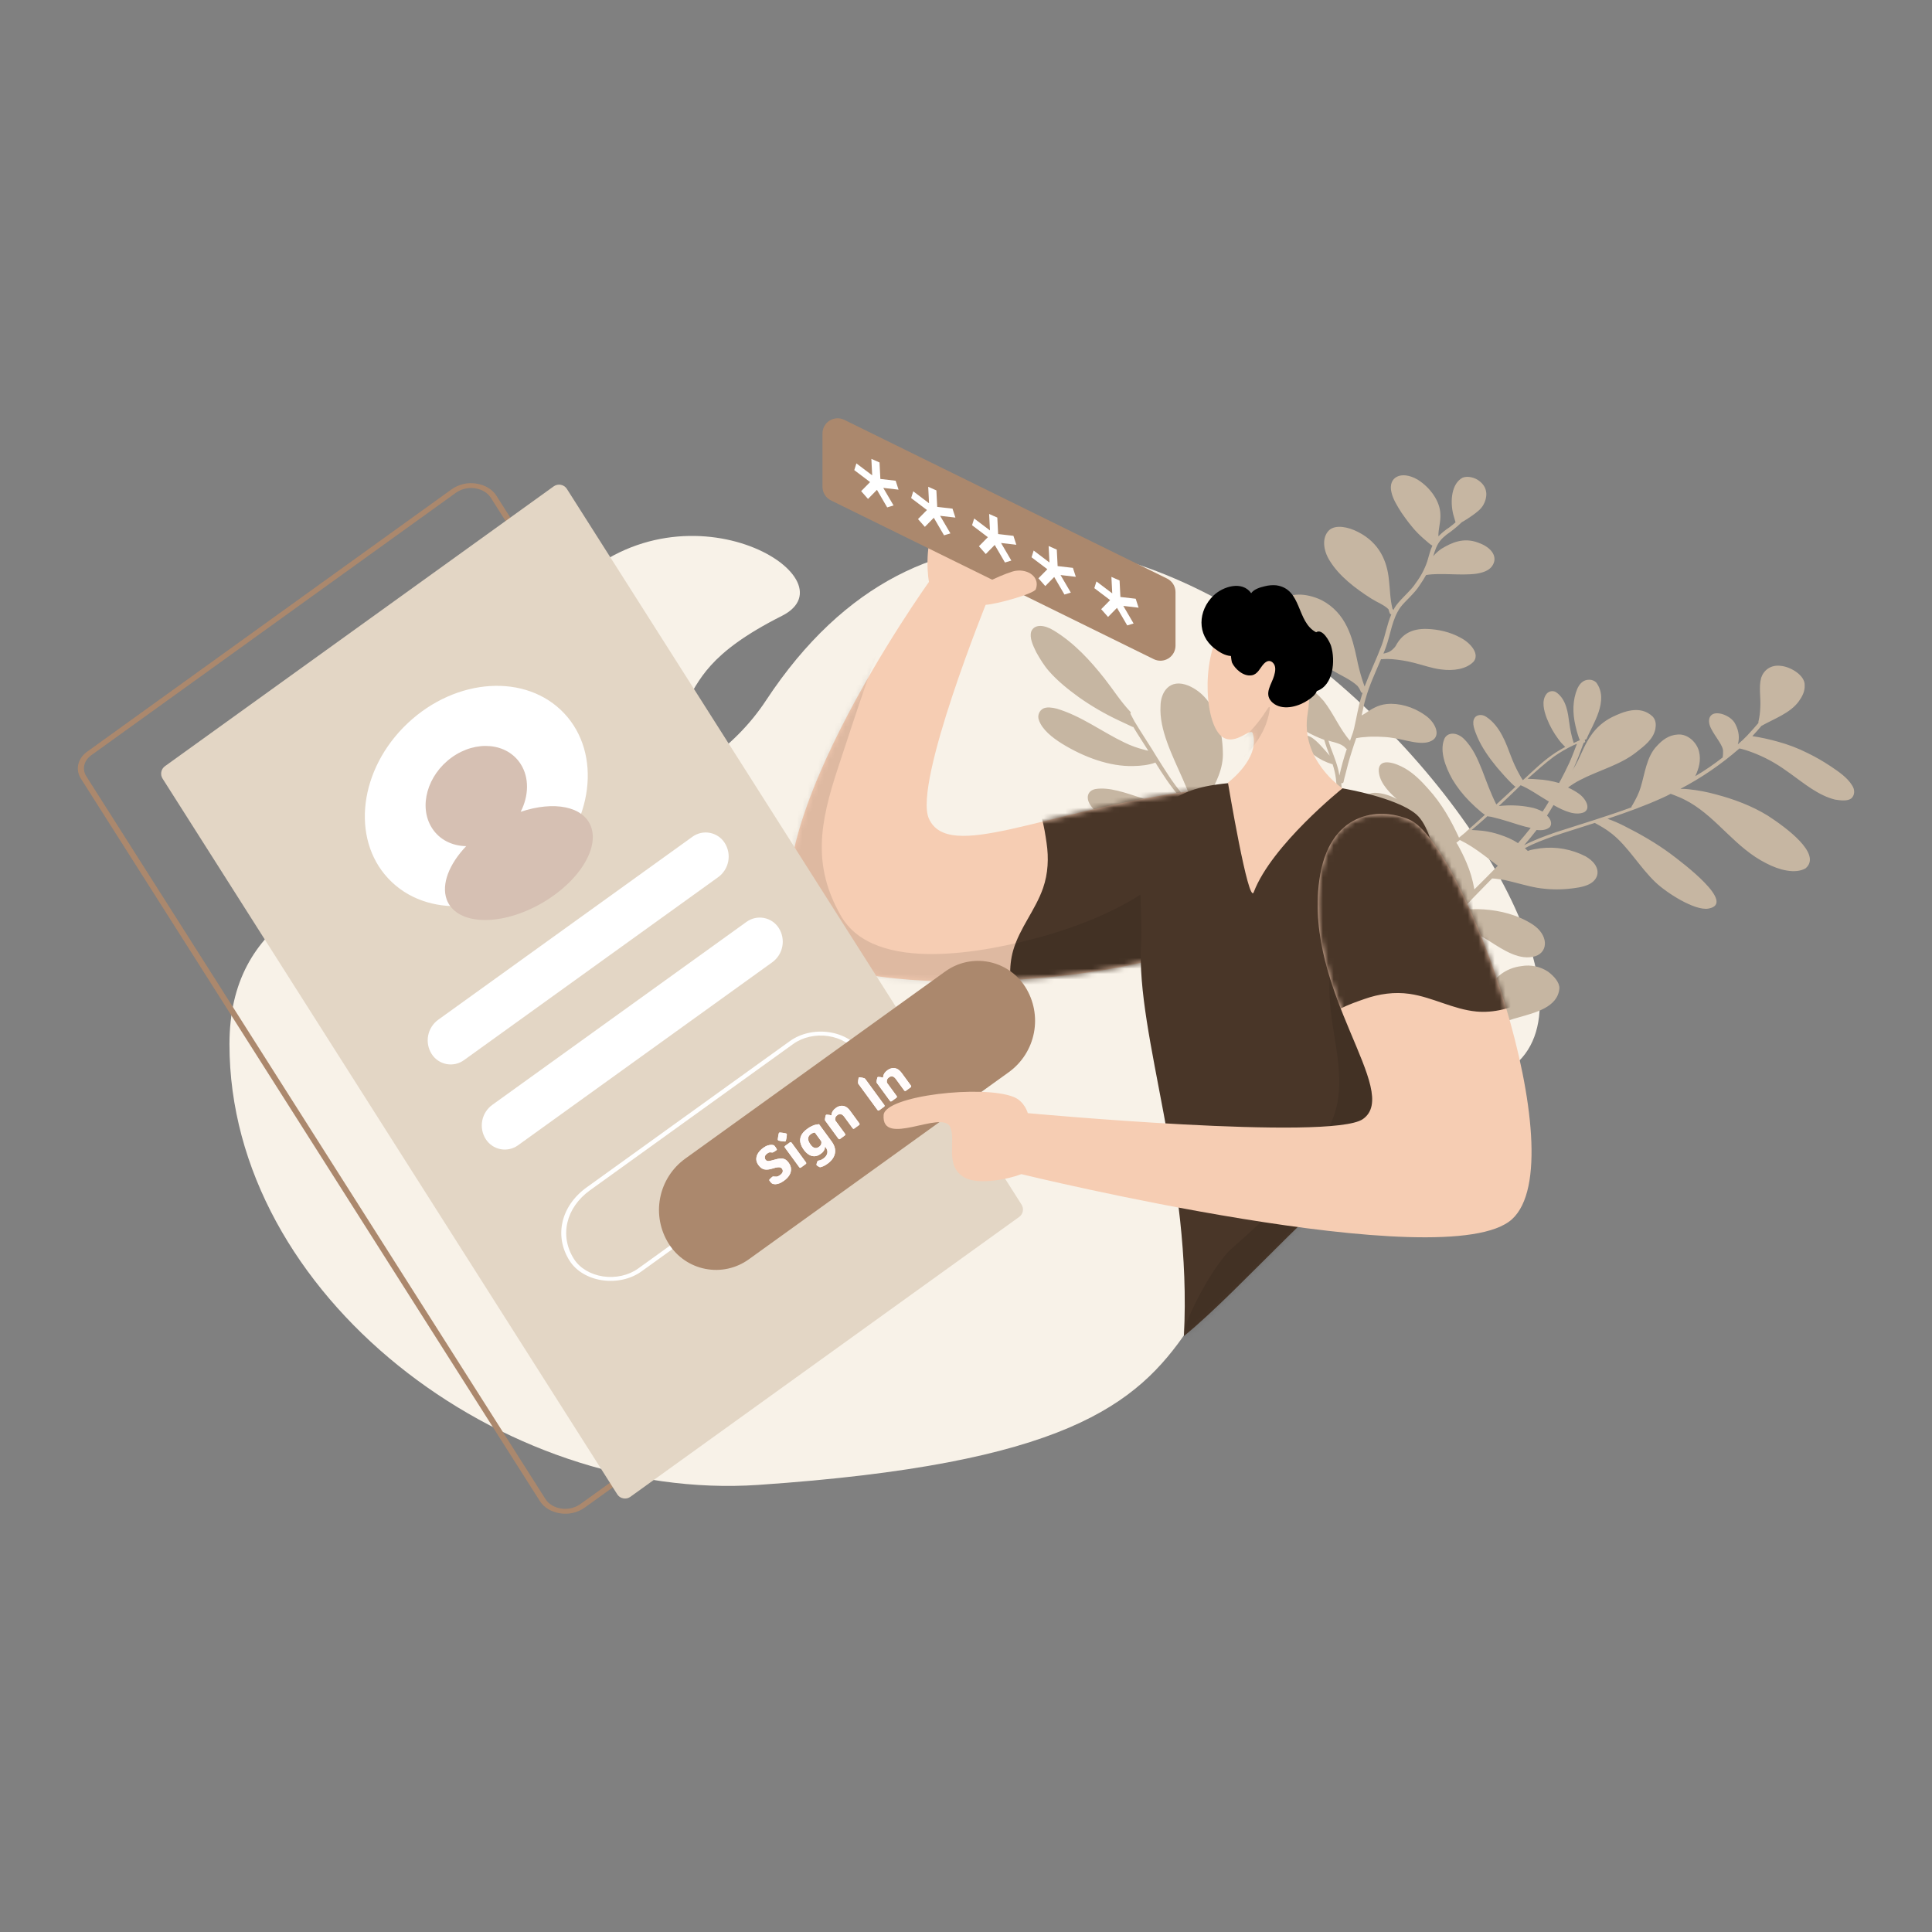 <svg width="360" height="360" viewBox="0 0 360 360" fill="none" xmlns="http://www.w3.org/2000/svg">
<rect x="0" y="0" width="360" height="360" fill="#808080" stroke="none"/>
<path fill-rule="evenodd" clip-rule="evenodd" d="M141.3 276.69C93.67 279.933 42.758 241.434 42.758 194.58C42.758 147.723 118.252 167.692 142.742 130.504C201.419 41.463 319.877 184.746 278.233 200.738C194.79 232.758 255.554 268.905 141.3 276.69Z" fill="#F8F2E8"/>
<path d="M271.443 192.696C271.469 192.821 271.533 192.938 271.56 193.063C271.77 194.234 271.905 195.03 271.765 196.053C271.432 198.24 269.904 200.359 270.787 203.129C271.739 207.055 276.547 209.441 277.841 205.55C278.582 202.98 277.32 199.851 275.908 197.012C275.121 195.49 274.216 194.033 273.2 192.653C274.312 192.58 275.406 192.335 276.444 191.928C276.663 191.841 276.841 191.763 277.06 191.676C277.122 191.707 277.224 191.73 277.286 191.761C279.192 190.953 280.756 190.169 282.695 189.657C286.031 188.698 290.255 187.736 290.571 184.167C290.604 183.035 289.567 181.897 288.481 181.071C287.015 180.088 285.224 179.711 283.486 180.02C280.49 180.393 278.422 182.186 277.302 184.398C276.612 185.789 276.294 187.367 276.078 188.968C276.03 189.757 275.844 190.616 276.04 191.444C274.768 191.954 273.361 192.144 271.867 192.179C271.794 192.159 271.717 192.159 271.644 192.179C271.11 192.192 270.575 192.167 270.045 192.104C269.923 189.66 270.919 187.386 271.792 185.05C272.077 184.128 272.463 183.229 272.563 182.213C273.33 182.447 274.123 182.581 274.924 182.615C276.403 182.713 277.661 181.859 277.097 180.455C276.089 178.575 272.595 177.661 270.7 177.298C269.087 177.052 267.448 177.011 265.824 177.176C265.601 177.183 265.379 177.212 265.161 177.263C266.113 176.34 267.025 175.424 267.915 174.47C268.71 173.664 269.461 172.78 270.235 171.935C272.763 172.476 275.066 173.884 277.408 175.285C280.252 177.106 283.225 179.075 286.138 178.155C288.587 177.283 288.458 174.192 285.672 172.316C282.846 170.448 279.457 169.643 276.458 169.454C275.239 169.375 274.017 169.399 272.802 169.524C272.682 169.548 272.54 169.532 272.38 169.564L274.469 167.334C275.651 166.106 276.855 164.916 278.036 163.688C278.178 163.703 278.36 163.711 278.543 163.718C279.315 163.826 279.64 163.848 280.434 163.995C282.412 164.428 284.42 165.072 286.395 165.419C288.288 165.733 290.213 165.805 292.123 165.633C293.512 165.489 294.981 165.331 296.129 164.758C298.207 163.7 298.409 161.279 295.448 159.567C292.86 158.23 289.929 157.706 287.038 158.063C286.276 158.212 285.369 158.261 284.694 158.567L284.126 158.029L284.206 158.013C285.847 157.127 287.659 156.468 289.51 155.799C291.941 154.974 294.537 154.203 297.168 153.339C298.265 153.946 299.216 154.451 300.345 155.355C303.375 157.746 305.537 161.606 308.483 164.403C310.504 166.343 315.801 169.759 318.348 169.301C323.604 168.353 313.61 160.839 311.231 159.056C308.499 157.04 305.56 155.367 302.587 153.874C301.603 153.371 300.585 152.935 299.541 152.569C303.03 151.406 306.474 150.165 309.668 148.714C310.244 148.47 310.798 148.188 311.312 147.914L311.374 147.945C311.764 148.085 312.216 148.256 312.627 148.434C313.283 148.651 314.627 149.383 314.897 149.546C320.139 152.627 323.415 158 329.112 160.861C331.509 162.121 334.533 162.911 336.447 161.798C339.609 159.098 332.608 154.068 329.388 151.975C326.339 150.107 323.034 148.897 319.745 148.029C318.097 147.57 316.414 147.25 314.713 147.071C314.182 147.004 313.647 146.979 313.113 146.996C317.064 144.926 320.758 142.397 324.117 139.461C324.281 139.515 324.463 139.523 324.627 139.578C325.569 139.843 326.494 140.167 327.396 140.548C329.72 141.519 331.483 142.6 333.588 144.134C336.192 146.003 338.811 148.214 341.915 148.989C342.993 149.166 344.232 149.312 344.958 148.779C345.582 148.224 345.721 147.2 345.076 146.288C344.188 144.861 342.607 143.786 341.11 142.783C339.746 141.869 338.321 141.05 336.844 140.332C335.053 139.429 333.175 138.711 331.238 138.189C329.69 137.752 328.116 137.411 326.526 137.169C327.106 136.535 327.686 135.901 328.244 135.229L328.284 135.221C330.694 133.88 333.522 132.89 335.131 130.755C335.781 129.848 336.346 128.871 336.274 127.63C336.301 125.849 333.729 124.278 331.882 124.079C329.951 123.809 328.642 124.89 328.174 126.28C327.681 128.023 328.128 130.013 328.003 131.856C327.975 132.724 327.862 133.587 327.666 134.433C327.647 134.474 327.639 134.519 327.641 134.563C327.642 134.608 327.655 134.652 327.676 134.691C327.002 135.473 326.326 136.256 325.572 137.053C325.019 137.633 324.434 138.181 323.821 138.697C324.158 137.548 324.042 136.229 323.361 134.935C322.939 134.022 321.901 133.361 320.877 133.043C318.567 132.415 317.928 134.056 318.871 135.819C319.577 137.239 321.125 138.969 321.065 139.977C321.077 140.253 321.068 140.53 321.039 140.805C321.013 140.851 320.998 140.903 320.997 140.956C320.996 141.009 321.008 141.062 321.032 141.109C319.394 142.395 317.675 143.572 315.884 144.634C316.533 143.251 317.016 141.727 316.58 139.995C316.191 138.426 314.585 136.751 312.69 136.864C310.915 136.954 309.723 137.924 308.756 138.981C306.798 140.968 306.47 144.279 305.722 146.678C305.386 147.827 304.824 148.89 304.24 149.914C304.186 150.054 303.97 150.227 303.999 150.438C299.421 152.118 294.729 153.518 289.944 155.066C287.892 155.774 285.861 156.52 284.002 157.492C284.812 156.553 285.581 155.622 286.329 154.653C287.283 154.768 288.147 154.641 288.695 154.187C289.3 153.678 289.035 152.648 288.259 151.978C288.656 151.337 289.094 150.688 289.47 150.008C291.561 151.198 293.576 152.013 295.165 151.354C296.51 150.656 295.48 148.738 294.067 147.804C293.471 147.397 292.841 147.043 292.184 146.746C292.878 146.222 293.616 145.758 294.389 145.36C297.831 143.557 301.931 142.534 304.885 140.176C306.373 139.017 308.039 137.78 308.445 135.881C308.577 135.163 308.621 134.288 307.984 133.548C305.562 131.211 302.27 132.725 300.407 133.611C298.805 134.406 297.435 135.6 296.429 137.078C295.437 138.486 294.798 140.127 294.035 141.706C293.711 142.358 293.353 142.992 292.963 143.606C293.057 143.457 293.131 143.27 293.225 143.121C293.93 141.597 294.51 140.01 295.091 138.424C295.171 138.408 295.189 138.362 295.269 138.346C295.302 138.324 295.329 138.295 295.349 138.261C295.368 138.227 295.38 138.189 295.383 138.15C295.372 138.064 295.341 137.981 295.292 137.908C295.31 137.862 295.328 137.815 295.368 137.807C295.424 137.819 295.481 137.811 295.532 137.785C295.582 137.76 295.622 137.717 295.645 137.666C296.689 135.079 299.954 130.496 297.41 127.144C297.066 126.833 296.62 126.659 296.156 126.655C294.943 126.634 294.312 127.494 293.921 128.307C293.038 130.386 292.978 132.823 293.588 135.343C293.746 136.051 293.944 136.749 294.181 137.435C294.268 137.591 294.275 137.762 294.403 137.91C294.005 138.075 293.63 138.279 293.233 138.444C292.846 137.212 292.57 135.948 292.408 134.666C292.176 132.98 291.923 130.303 289.927 128.964C289.62 128.791 289.259 128.741 288.917 128.824C288.575 128.908 288.278 129.119 288.086 129.414C287.247 130.618 287.643 132.359 288.254 133.926C288.795 135.29 289.514 136.575 290.394 137.748C290.76 138.253 291.172 138.722 291.625 139.151L291.647 139.19C291.035 139.527 290.423 139.864 289.871 140.232C287.786 141.595 286.017 143.286 284.267 144.929C284.092 145.093 283.935 145.211 283.76 145.375C283.523 145.032 283.327 144.681 283.13 144.33C282.492 143.182 281.943 141.988 281.485 140.758C280.693 138.706 279.58 135.288 276.921 133.56C276.068 132.992 275.128 133.221 274.767 133.768C274.179 134.706 274.783 136.103 275.256 137.265C276.108 139.262 277.462 141.203 278.973 143.027C279.865 144.064 280.735 145.061 281.726 146.035C281.955 146.207 282.148 146.472 282.396 146.596C281.229 147.692 280.022 148.795 278.815 149.899C277.735 147.731 277.047 145.788 276.185 143.533C275.352 141.489 274.493 139.321 272.661 137.559C271.172 136.251 269.506 136.535 269.075 137.833C268.275 139.982 269.283 142.814 270.637 145.23C271.523 146.704 272.584 148.065 273.797 149.284C274.522 150.026 275.287 150.728 276.088 151.387C276.296 151.52 276.485 151.699 276.692 151.831C276.127 152.332 275.544 152.88 274.979 153.381L273.283 154.884C273.243 154.891 273.203 154.899 273.225 154.938C273.184 154.945 273.207 154.985 273.207 154.985C272.776 155.329 272.328 155.72 271.897 156.065L271.857 156.072C270.413 152.936 268.684 149.77 266.059 146.91C264.85 145.546 263.499 144.167 261.841 143.195C259.998 142.129 257.171 141.214 256.914 143.299C256.818 145.353 258.372 147.255 260.259 148.875C258.999 148.214 257.647 147.787 256.371 147.735C255.614 147.696 254.87 147.949 254.293 148.441C253.716 148.933 253.35 149.627 253.268 150.381C253.149 153.349 256.183 156.301 258.335 158.952C259.504 160.323 260.578 161.844 260.569 163.101C260.551 163.495 260.486 163.886 260.375 164.265C260.321 164.405 260.204 164.515 260.291 164.671C260.316 164.722 260.351 164.767 260.394 164.804C260.438 164.84 260.489 164.866 260.543 164.881C260.444 164.977 260.354 165.082 260.273 165.194C259.479 165.524 258.811 166.001 258.705 166.845C258.715 166.934 258.705 167.025 258.676 167.11C258.631 167.202 258.573 167.286 258.504 167.361C258.134 167.871 257.792 168.401 257.479 168.948C257.634 166.839 257.869 164.715 256.985 162.421C255.592 158.583 251.651 154.726 250.491 151.145C249.906 149.225 250.086 147.718 249.93 145.93C250.134 145.976 250.313 145.898 250.346 145.718C250.448 145.265 250.532 144.859 250.657 144.445C251.037 142.898 251.351 141.71 251.833 140.187C252.1 139.312 252.406 138.429 252.713 137.546L252.753 137.538C253.317 137.427 253.889 137.357 254.463 137.331C255.549 137.204 258.159 137.253 259.401 137.485C261.981 137.799 265.213 139.198 267.076 137.835C268.465 136.739 267.297 134.415 265.468 133.216C263.323 131.691 260.644 130.962 258.411 131.186C256.76 131.338 255.52 132.144 254.361 132.935C254.155 133.069 253.945 133.198 253.731 133.319C253.968 132.234 254.166 131.156 254.433 130.281C255.153 127.671 256.306 125.279 257.335 122.825C257.539 122.872 257.718 122.793 257.9 122.801C258.385 122.792 258.87 122.783 259.336 122.821C260.744 122.931 262.14 123.163 263.508 123.515C265.163 123.925 266.846 124.546 268.511 124.739C270.869 125.054 273.198 124.682 274.536 123.336C275.772 121.967 274.17 119.901 272.207 118.859C270.2 117.739 267.977 117.267 265.933 117.194C262.937 117.091 261.187 118.258 260.081 120.337C259.779 120.83 259.038 121.495 258.437 121.614C258.223 121.692 258.002 121.75 257.777 121.787C257.963 121.404 258.087 120.99 258.252 120.568C259.176 118.005 259.371 115.412 260.954 113.152C261.797 112.033 263.594 110.554 264.484 109.123C264.922 108.474 265.36 107.825 265.736 107.145C268.506 106.686 272.007 107.295 275.083 106.906C276.228 106.724 277.365 106.371 277.978 105.556C279.222 103.882 278.053 102.035 275.448 101.119C272.676 100.063 270.397 101.161 268.604 102.25C268.028 102.637 267.51 103.104 267.065 103.636C267.212 103.099 267.392 102.572 267.605 102.057C268.046 101.018 268.586 100.392 269.505 99.649C270.529 98.953 271.49 98.17 272.379 97.309C273.058 96.929 273.716 96.51 274.347 96.055C275.171 95.46 275.995 94.865 276.444 93.997C277.083 92.832 277.39 90.997 275.718 89.681C274.797 88.91 273.412 88.663 272.537 89.008C270.441 90.114 270.195 93.409 270.78 95.805C270.921 96.297 271.063 96.789 271.205 97.28L271.227 97.319C270.837 97.655 270.447 97.992 270.035 98.29C269.304 98.763 268.629 99.317 268.022 99.941C267.986 98.606 268.494 97.208 268.393 95.755C268.318 93.476 266.614 90.91 264.145 89.362C261.059 87.588 258.609 88.936 259.271 91.707C259.547 92.995 260.347 94.266 261.127 95.498C262.051 96.831 263.038 98.195 264.261 99.426C264.873 100.042 265.543 100.603 266.235 101.202C266.443 101.38 266.666 101.539 266.901 101.677C266.474 102.584 266.255 103.623 265.952 104.592C265.468 106.034 264.753 107.388 263.835 108.602C263.022 109.931 261.242 111.364 260.17 112.787C259.964 113.063 259.787 113.359 259.641 113.671C259.599 113.585 259.541 113.508 259.469 113.444C259.008 111.587 259.013 109.768 258.796 107.949C258.456 104.639 257.099 101.183 253.051 99.122C251.233 98.181 248.869 97.695 247.662 98.798C246.302 100.105 246.522 102.486 247.756 104.45C249.492 107.312 252.541 109.656 255.572 111.57C256.796 112.325 257.903 112.713 258.704 113.508L258.747 113.586C258.805 113.836 258.883 114.081 258.98 114.319C259.009 114.366 259.049 114.405 259.096 114.433C259.143 114.461 259.195 114.478 259.25 114.483C258.458 116.327 258.121 118.428 257.468 120.202C256.486 122.82 255.256 125.314 254.274 127.931C254.161 127.65 254.019 127.159 253.906 126.878C253.453 125.473 253.083 124.042 252.798 122.594C251.995 118.855 250.872 114.227 246.224 111.809C240.144 108.98 235.255 112.41 239.204 117.953C241.37 120.947 244.794 123.087 248.204 124.883C249.924 125.887 251.796 126.687 252.976 127.84C253.172 128.091 253.34 128.363 253.475 128.651C253.562 128.807 253.547 128.939 253.693 129.041L253.879 129.135C253.81 129.408 253.7 129.689 253.631 129.963C253.061 131.806 252.761 133.815 252.315 135.72C252.207 136.191 252.064 136.653 251.887 137.103C251.847 137.111 251.869 137.15 251.851 137.197C251.742 137.478 251.672 137.751 251.563 138.033C249.612 135.819 248.546 133.042 246.645 130.602C244.777 128.459 241.875 126.216 239.043 126.168C234.881 126.208 237.712 131.581 240.007 133.771C241.882 135.609 244.283 136.955 246.746 137.856C247.029 138.839 247.394 139.806 247.779 140.813C247.502 140.478 247.185 140.15 246.908 139.815C246.125 138.974 244.25 136.658 243.098 137.145C242.016 137.834 243.782 139.955 244.863 140.694C245.889 141.461 247.042 142.04 248.27 142.404L248.309 142.396C248.601 143.272 248.807 144.173 248.927 145.089C249.018 145.811 249.069 146.538 249.079 147.267C248.995 147.197 248.889 147.087 248.806 147.018C248.405 146.62 248.044 146.215 247.684 145.81C246.857 144.89 246.111 143.956 245.069 143.207C243.128 141.728 241.425 142.583 242.74 144.532C243.752 146.021 245.661 146.728 247.297 147.185C247.625 147.293 248.444 147.565 248.823 147.923L248.845 147.962C248.929 148.032 248.972 148.11 249.056 148.18C249.146 149.851 249.4 151.576 250.463 153.315C252.472 156.902 255.731 160.417 256.443 163.913C256.893 166.465 256.271 169.012 256.404 171.714C256.453 174.821 257.176 178.099 257.327 181.23C257.388 181.737 257.45 182.245 257.53 182.706C256.448 181.49 255.308 180.329 254.11 179.223C251.633 177.027 249.117 174.837 246.779 172.57C246.791 172.354 246.836 172.14 246.914 171.937C247.131 171.152 247.461 170.402 247.892 169.71C248.972 167.982 251.484 166.189 251.949 163.759C252.687 160.627 248.731 158.332 245.808 159.47C243.252 160.709 243.268 163.996 243.522 166.674C243.655 167.772 243.876 168.858 244.182 169.921L243.866 169.594C242.216 167.84 240.644 165.985 239.012 164.185C239.005 164.013 238.834 163.787 238.764 163.584C238.534 163.179 238.34 162.753 238.186 162.313C237.622 160.909 237.142 158.622 237.165 157.232C237.117 154.124 239.021 151.801 238.232 148.406C237.844 146.361 235.441 143.501 233.188 144.724C232.477 145.124 232.144 145.882 231.849 146.546C231.371 147.68 231.202 148.968 231.237 150.303C231.31 152.242 231.718 154.154 232.443 155.954C232.887 157.097 233.406 158.209 233.997 159.284C231.065 156.83 227.863 154.69 224.957 152.362C224.976 152.313 224.983 152.261 224.977 152.209C224.972 152.157 224.953 152.108 224.924 152.065C224.866 151.816 224.829 151.563 224.812 151.308C224.761 150.582 224.864 149.176 225.218 148.457C226.525 145.862 228.013 143.274 227.859 140.057C227.763 136.31 226.693 130.026 221.465 127.765C217.887 126.305 216.263 129.049 216.247 131.563C215.985 135.944 218.405 140.663 220.392 145.164C221.196 146.997 221.804 148.479 222.44 150.173C221.688 149.473 220.976 148.731 220.306 147.952C218.456 145.762 217.153 143.594 215.595 141.13C214.249 138.884 212.741 136.67 211.395 134.424C211.133 133.956 210.889 133.441 210.627 132.973C210.653 132.947 210.673 132.916 210.686 132.881C210.698 132.847 210.703 132.81 210.699 132.773C210.696 132.736 210.684 132.701 210.666 132.67C210.647 132.638 210.621 132.611 210.591 132.59C208.686 130.541 207.514 128.607 205.807 126.432C203.203 123.135 200.174 119.791 196.339 117.473C194.638 116.422 192.79 116.223 192.163 117.646C191.787 118.802 192.453 120.23 193.093 121.532C193.77 122.741 194.509 123.98 195.485 125.088C197.076 126.896 199.021 128.461 201.042 129.925C203.376 131.573 205.851 133.012 208.437 134.227L210.973 135.416C211.036 135.447 211.106 135.463 211.177 135.462C212.046 136.936 213.059 138.425 213.969 139.892C213.706 139.843 213.447 139.778 213.193 139.698C211.939 139.385 210.722 138.943 209.56 138.378C205.374 136.388 201.47 133.39 196.886 132.042C196.008 131.826 195.094 131.703 194.419 132.009C194.039 132.203 193.744 132.53 193.589 132.927C193.434 133.325 193.431 133.765 193.58 134.165C194.179 135.952 196.081 137.44 197.866 138.56C202.015 141.12 206.816 142.859 211.157 142.74C212.611 142.714 214.04 142.562 215.253 142.107L215.293 142.099C216.615 144.22 217.975 146.333 219.655 148.297C221.1 150.004 222.841 151.523 224.637 152.901C224.913 153.131 225.198 153.349 225.493 153.555C223.412 153.099 221.479 152.268 219.295 151.312C217.051 150.325 214.811 149.424 212.494 148.625C209.728 147.741 206.69 146.607 204.12 147.026C202.557 147.334 202.235 148.826 203.345 150.253C204.353 151.657 206.033 152.668 207.548 153.625C210.11 155.135 212.89 156.238 215.789 156.894C218.708 157.575 221.612 157.913 224.375 157.758C226.27 157.645 228.223 157.477 229.896 156.888C229.936 156.88 229.914 156.841 229.914 156.841C232.169 158.562 234.383 160.291 236.28 162.169C237.442 163.369 238.564 164.577 239.645 165.793C236.785 165.627 233.948 165.17 231.18 164.429C227.264 163.555 222.403 161.871 219.767 164.078C218.141 165.308 218.788 167.734 220.937 169.346C223.002 170.888 225.513 171.476 227.805 171.674C231.358 172.057 234.303 170.957 236.873 169.586C237.981 169.021 239.385 168.269 240.344 167.993C240.614 167.897 240.898 167.841 241.185 167.828L241.426 167.78C242.147 168.59 242.93 169.433 243.691 170.235C243.986 170.523 244.241 170.82 244.514 171.069L244.558 171.147C244.601 171.225 244.663 171.256 244.787 171.318L245.989 172.51C245.984 172.555 245.99 172.6 246.006 172.642C246.021 172.684 246.046 172.721 246.079 172.752C246.17 172.826 246.275 172.879 246.388 172.908C248.326 174.778 250.362 176.585 252.438 178.384C254.214 179.918 255.883 181.571 257.434 183.331C257.518 183.401 257.583 183.518 257.689 183.628C257.706 183.729 257.704 183.832 257.681 183.932C257.428 186.58 257.867 189.35 258.328 192.161C256.64 193.359 253.673 192.99 251.377 193.659C249.781 194.147 248.497 195.351 248.587 197.022C248.644 198.873 250.104 200.923 252.173 202.074C255.011 203.724 257.741 202.32 258.239 200.188C258.699 198.625 258.814 197.001 258.946 195.329C259.367 197.195 259.77 199.107 259.948 200.933C260.231 202.869 259.948 204.83 259.995 206.899C260.049 207.235 259.961 207.555 260.096 207.875C260.311 208.179 260.854 208.115 260.799 207.78C260.669 206.593 260.823 204.961 260.846 203.571C260.819 202.2 260.721 200.832 260.554 199.472C260.282 197.318 259.664 195.101 259.228 192.893L259.272 192.494C259.278 192.473 259.279 192.451 259.275 192.429C259.27 192.407 259.261 192.387 259.247 192.369C259.607 192.298 259.604 192.212 259.845 192.165C261.182 191.772 262.575 191.715 264.054 191.813C264 191.953 264.046 192.117 263.97 192.219C263.922 192.531 263.849 192.719 263.816 192.898C263.48 194.047 262.937 195.063 262.415 196.118C261.444 198.041 260.349 200.378 261.973 202.958C264.684 207.403 269.889 206.682 268.777 202.312C268.25 199.861 266.2 197.234 265.422 195.049C265.16 194.105 265.095 193.512 265.321 192.644C265.359 192.419 265.432 192.2 265.537 191.996C266.838 192.173 268.121 192.397 269.461 192.566C270.119 192.652 270.781 192.695 271.443 192.696ZM247.955 139.307C247.795 138.862 247.675 138.409 247.537 138.004C247.864 138.112 248.232 138.213 248.538 138.283C249.296 138.523 249.806 138.639 250.41 139.083L250.432 139.122L250.494 139.153C250.662 139.293 250.771 139.488 250.957 139.581C250.939 139.628 250.96 139.667 250.921 139.675C250.401 141.225 249.961 142.8 249.602 144.394C249.584 144.441 249.605 144.48 249.566 144.488C249.333 142.802 248.613 141.039 247.955 139.307ZM262.772 180.073C263.213 179.986 264.893 180.045 265.301 180.138C265.693 180.196 266.081 180.279 266.463 180.385C265.875 181.364 265.532 182.472 265.466 183.612C265.041 183.19 264.556 182.834 264.027 182.553C263.055 181.966 261.983 181.561 260.865 181.358L260.843 181.319C261.172 180.951 261.5 180.583 261.85 180.255L261.89 180.247C262.174 180.147 262.471 180.089 262.772 180.073ZM274.724 165.727C274.436 163.995 273.938 162.305 273.241 160.694C272.786 159.628 272.277 158.587 271.716 157.574C271.616 157.385 271.5 157.205 271.37 157.036L272.016 156.519C273.542 157.257 274.893 158.16 276.416 159.289C277.25 159.904 278.15 160.637 279.107 161.314C277.675 162.809 276.18 164.272 274.724 165.727L274.724 165.727ZM289.538 140.99C290.673 140.192 291.874 139.492 293.129 138.898C293.388 138.804 293.585 138.678 293.843 138.584C293.387 139.756 292.953 140.967 292.434 142.108C291.916 143.249 291.336 144.359 290.755 145.47C290.723 145.491 290.696 145.52 290.676 145.554C290.657 145.588 290.645 145.626 290.642 145.665C290.606 145.759 290.548 145.814 290.511 145.907C289.213 145.521 287.874 145.29 286.521 145.221C285.873 145.175 285.264 145.122 284.637 145.116C286.274 143.668 287.871 142.228 289.538 140.991V140.99ZM283.353 146.322C284.833 146.897 286.687 148.22 288.613 149.356C288.216 149.997 287.857 150.63 287.439 151.232C286.728 150.843 285.959 150.57 285.162 150.425C283.228 150.049 281.248 149.972 279.291 150.196C280.633 148.935 282.033 147.62 283.353 146.322ZM276.738 152.473C276.882 152.354 277.018 152.226 277.147 152.09C277.413 152.168 277.715 152.151 277.981 152.229C279.001 152.461 280.065 152.771 281.089 153.089C282.215 153.43 283.774 153.989 285.221 154.267C284.473 155.237 283.663 156.175 282.854 157.114C281.834 156.406 280.682 155.94 279.535 155.559C278.489 155.197 277.408 154.946 276.31 154.809C275.6 154.732 274.911 154.695 274.222 154.657C275.101 153.921 275.94 153.193 276.738 152.472V152.473ZM262.716 161.772C263.399 160.685 264.077 159.512 264.45 158.27C264.821 158.933 265.192 159.596 265.625 160.29C264.339 161.198 263.105 162.179 261.928 163.226C262.191 162.74 262.453 162.255 262.716 161.771L262.716 161.772ZM261.54 164.6C262.955 163.26 264.463 162.022 266.054 160.897C267.361 162.835 268.851 164.644 270.504 166.298C271.072 166.836 271.702 167.405 272.289 167.895C272.359 167.96 272.436 168.017 272.518 168.067C271.57 169.076 270.643 170.124 269.717 171.172C269.676 171.159 269.633 171.156 269.591 171.165C269.548 171.173 269.509 171.192 269.476 171.22C269.448 171.233 269.422 171.252 269.401 171.276C269.381 171.3 269.366 171.329 269.357 171.359C269.349 171.39 269.348 171.422 269.353 171.453C269.358 171.485 269.371 171.514 269.389 171.54C268.867 172.119 268.386 172.69 267.842 173.23C267.45 171.575 267.138 169.905 266.341 168.244C265.344 166.145 263.694 164.392 261.54 164.6ZM258.106 181.121C257.897 177.569 257.087 174.135 257.17 170.785C257.181 170.567 257.17 170.309 257.182 170.09C257.608 170.136 257.663 169.519 257.875 169.261C258.119 168.823 258.385 168.425 258.652 168.026C259.019 169.079 259.773 170.186 260.599 171.106C261.742 172.353 263.364 172.942 264.81 173.697C265.087 173.855 265.351 174.035 265.6 174.234C265.622 174.273 265.706 174.343 265.728 174.382C265.79 174.413 265.899 174.608 265.961 174.639C266.043 174.746 266.109 174.865 266.158 174.99C264.684 176.493 263.087 177.933 261.573 179.443C261.707 178.336 261.708 177.216 261.576 176.109C261.463 175.352 261.285 174.478 260.648 173.737C260.182 173.223 259.308 173.092 258.939 173.467C258.549 173.804 258.552 174.366 258.534 174.889C258.595 175.873 258.9 176.895 259.264 177.863C259.571 178.675 259.815 179.51 259.995 180.36C260.044 180.567 260.073 180.779 260.082 180.992C259.484 181.673 258.908 182.392 258.354 183.151C258.284 182.472 258.175 181.8 258.107 181.121H258.106ZM259.772 191.487C259.499 191.547 259.233 191.629 258.973 191.731L258.933 191.739C258.636 189.936 258.389 187.906 258.288 186.454C258.259 186.166 258.26 185.875 258.292 185.587C258.314 185.624 258.345 185.655 258.381 185.678C258.417 185.701 258.458 185.715 258.5 185.72C258.828 185.828 259.061 185.609 258.887 185.297C258.818 185.094 258.789 184.883 258.72 184.681C258.88 184.649 258.997 184.539 258.949 184.376C258.989 184.368 258.989 184.368 259.051 184.399C259.451 184.421 259.847 184.488 260.232 184.599C260.99 184.84 262.352 185.524 263.416 185.834C264.134 186.082 264.946 186.182 265.526 186.025C265.58 186.518 265.675 187.006 265.809 187.484C266.211 188.951 266.878 190.331 267.778 191.556C267.821 191.634 267.905 191.704 267.949 191.782C265.344 191.343 262.13 190.85 259.772 191.487H259.772Z" fill="#C6B6A2"/>
<path fill-rule="evenodd" clip-rule="evenodd" d="M100.797 144.227C84.376 148.106 59.711 162.201 54.029 136.098C50.136 118.213 96.365 119.74 105.966 109.831C127.087 88.031 159.596 107.753 145.695 114.761C117.84 128.796 140.188 134.922 100.797 144.227Z" fill="#F8F2E8"/>
<path fill-rule="evenodd" clip-rule="evenodd" d="M226.209 173.376C220.017 182.654 157.657 187.741 149.552 176.341C137.024 158.737 173.104 108.427 173.104 108.427C172.638 106.022 172.552 100.209 174.446 97.941C177.315 94.493 173.047 91.218 175.702 90.475C179.115 89.522 181.85 92.746 187.795 94.359C191.318 95.304 190.826 104.55 187.496 109.725C186.31 111.561 184.046 111.729 184.046 111.729C184.046 111.729 170.128 145.976 173.084 152.535C176.751 160.648 194.205 151.307 221.025 147.521C233.851 145.708 229.621 168.262 226.209 173.376Z" fill="#F6CDB3"/>
<mask id="mask0_1_91" style="mask-type:luminance" maskUnits="userSpaceOnUse" x="146" y="90" width="84" height="93">
<path d="M226.209 173.376C220.017 182.654 157.657 187.741 149.552 176.341C137.024 158.737 173.104 108.427 173.104 108.427C172.638 106.022 172.552 100.209 174.446 97.941C177.315 94.493 173.047 91.218 175.702 90.475C179.115 89.522 181.85 92.746 187.795 94.359C191.318 95.304 190.826 104.55 187.496 109.725C186.31 111.561 184.046 111.729 184.046 111.729C184.046 111.729 170.128 145.976 173.084 152.535C176.751 160.648 194.205 151.307 221.025 147.521C233.851 145.708 229.621 168.262 226.209 173.376Z" fill="white"/>
</mask>
<g mask="url(#mask0_1_91)">
<path fill-rule="evenodd" clip-rule="evenodd" d="M191.709 148.311C194.057 150.111 194.611 154.374 195.009 157.041C195.432 159.86 195.303 162.753 194.361 165.47C192.945 169.56 190.007 172.904 188.8 177.068C187.904 180.166 188.118 183.657 189.168 186.698C189.658 188.119 190.399 189.442 191.356 190.601C197.029 197.439 208.711 194.887 215.875 192.483C223.937 189.777 231.9 184.621 236.061 176.976C242.515 165.122 236.66 150.5 225.541 143.927C221.131 141.35 216.165 139.875 211.064 139.627C205.005 139.309 198.784 140.459 193.548 143.593L191.709 148.311Z" fill="#493628"/>
<path fill-rule="evenodd" clip-rule="evenodd" d="M168.122 110.639C164.094 118.24 158.898 134.861 156.187 142.973C152.728 153.388 151.35 161.283 156.667 170.609C162.956 181.674 183.951 177.349 194.224 174.507C196.491 173.878 198.729 173.151 200.933 172.327C204.041 171.19 207.059 169.822 209.962 168.233C215.953 164.885 220.954 160.284 225.431 155.125C226.719 153.646 227.872 152.029 229.235 150.622C229.64 150.201 230.254 149.581 230.912 149.658C232.021 149.785 232.275 151.829 232.424 152.624C232.994 155.918 232.949 159.36 232.724 162.683C231.841 175.816 227.573 188.936 215.832 196.109C208.584 200.54 199.555 201.918 191.288 203.131C183.037 204.341 174.352 205.435 165.996 204.673C151.08 203.313 135.342 196.832 127.181 183.605C117.747 168.282 122.089 147.804 129.831 132.732C131.763 128.975 133.995 125.361 136.645 122.068C141.811 115.651 148.73 109.81 156.891 107.851L168.122 110.639Z" fill="black" fill-opacity="0.1"/>
</g>
<path fill-rule="evenodd" clip-rule="evenodd" d="M92.474 92.329C91.739 91.172 90.342 90.342 88.74 90.108C87.162 89.854 85.547 90.218 84.229 91.123L16.245 140.06C14.482 141.329 13.997 143.389 15.067 145.073L100.625 279.749C101.37 280.923 102.755 281.736 104.369 281.987C105.947 282.241 107.562 281.877 108.879 280.972L176.864 232.035C178.626 230.767 179.111 228.706 178.041 227.022L92.474 92.329ZM91.452 92.743L177.02 227.437C177.852 228.747 177.477 230.356 176.09 231.354L108.106 280.291C107.074 280.997 105.812 281.285 104.576 281.096C103.31 280.916 102.23 280.256 101.646 279.338L16.089 144.66C15.246 143.333 15.621 141.724 17.007 140.726L84.991 91.789C86.023 91.083 87.285 90.796 88.521 90.984C89.799 91.18 90.868 91.824 91.452 92.742V92.743Z" fill="#AB886D"/>
<path fill-rule="evenodd" clip-rule="evenodd" d="M105.63 91.1C105.506 90.901 105.341 90.731 105.147 90.599C104.953 90.468 104.734 90.379 104.503 90.337C104.277 90.294 104.044 90.296 103.818 90.344C103.593 90.392 103.379 90.484 103.189 90.615L30.733 142.771C30.378 143.028 30.136 143.412 30.055 143.843C29.974 144.274 30.061 144.719 30.298 145.088L115.018 278.447C115.141 278.643 115.304 278.811 115.496 278.94C115.688 279.069 115.906 279.155 116.134 279.194C116.36 279.242 116.594 279.242 116.821 279.194C117.047 279.146 117.261 279.051 117.449 278.916L189.904 226.76C190.26 226.508 190.504 226.128 190.587 225.699C190.67 225.271 190.585 224.827 190.35 224.46L105.63 91.1Z" fill="#E3D6C5"/>
<path fill-rule="evenodd" clip-rule="evenodd" d="M160.578 195.969C159.372 194.072 157.13 192.725 154.501 192.339C151.872 191.952 149.174 192.559 147.187 193.989L109.331 221.238C104.507 224.71 103.207 230.314 106.139 234.93C107.345 236.828 109.586 238.173 112.215 238.559C114.844 238.945 117.542 238.339 119.52 236.916L157.385 209.659C162.199 206.195 163.51 200.585 160.578 195.969ZM159.762 196.295L159.763 196.297C162.508 200.619 161.28 205.871 156.771 209.117L118.906 236.374C117.142 237.644 114.726 238.189 112.379 237.843C110.042 237.491 108.031 236.297 106.955 234.603C104.209 230.282 105.437 225.029 109.946 221.783L147.811 194.526C149.575 193.256 151.991 192.711 154.327 193.062C156.674 193.407 158.685 194.601 159.761 196.295H159.762Z" fill="white"/>
<path fill-rule="evenodd" clip-rule="evenodd" d="M191.03 183.874C190.269 182.676 189.271 181.647 188.098 180.848C186.925 180.05 185.601 179.5 184.207 179.232C182.814 178.963 181.38 178.983 179.994 179.288C178.608 179.593 177.3 180.179 176.148 181.008L127.704 215.879C125.257 217.639 123.576 220.268 123.006 223.228C122.436 226.187 123.02 229.253 124.637 231.796C125.398 232.994 126.396 234.024 127.569 234.823C128.742 235.622 130.066 236.172 131.46 236.44C132.854 236.709 134.288 236.69 135.674 236.384C137.06 236.078 138.368 235.492 139.52 234.662L187.964 199.791C190.408 198.03 192.087 195.401 192.658 192.442C193.228 189.484 192.646 186.42 191.032 183.876L191.03 183.874Z" fill="#AB886D"/>
<path fill-rule="evenodd" clip-rule="evenodd" d="M135.041 157.069C134.733 156.585 134.33 156.169 133.856 155.847C133.382 155.525 132.847 155.302 132.284 155.194C131.721 155.086 131.142 155.094 130.582 155.218C130.022 155.342 129.494 155.579 129.029 155.915L81.667 190.007C80.685 190.713 80.01 191.768 79.781 192.956C79.551 194.144 79.785 195.374 80.434 196.395C80.741 196.878 81.143 197.294 81.616 197.616C82.089 197.938 82.623 198.16 83.185 198.269C83.747 198.377 84.325 198.37 84.884 198.248C85.443 198.125 85.971 197.89 86.436 197.556L133.807 163.458C134.79 162.752 135.465 161.697 135.694 160.509C135.924 159.322 135.69 158.091 135.041 157.07L135.041 157.069ZM145.118 172.928C144.811 172.444 144.408 172.028 143.933 171.706C143.459 171.383 142.924 171.161 142.361 171.053C141.798 170.945 141.219 170.953 140.659 171.077C140.1 171.201 139.571 171.438 139.106 171.773L91.745 205.866C90.762 206.572 90.087 207.627 89.858 208.815C89.629 210.003 89.862 211.234 90.511 212.255C90.818 212.738 91.221 213.153 91.694 213.475C92.167 213.797 92.7 214.019 93.262 214.128C93.824 214.237 94.402 214.23 94.961 214.107C95.52 213.985 96.049 213.749 96.513 213.416L143.884 179.317C144.866 178.611 145.542 177.556 145.771 176.368C146.001 175.181 145.767 173.95 145.118 172.929V172.928Z" fill="white"/>
<path d="M101.514 161.914C110.565 153.415 112.189 140.44 105.141 132.936C98.094 125.431 85.043 126.237 75.992 134.737C66.941 143.236 65.317 156.21 72.364 163.715C79.412 171.22 92.462 170.414 101.514 161.914Z" fill="white"/>
<path fill-rule="evenodd" clip-rule="evenodd" d="M86.871 157.666C84.245 157.626 81.877 156.474 80.486 154.283C77.963 150.311 79.61 144.421 84.172 141.136C88.735 137.852 94.504 138.407 97.027 142.378C98.659 144.947 98.525 148.324 97.019 151.27C103.204 149.189 108.739 150.22 110.135 154.063C111.768 158.575 107.065 165.269 99.648 168.998C92.231 172.727 84.86 172.098 83.227 167.586C82.208 164.718 83.718 160.974 86.871 157.666Z" fill="#D6C0B3"/>
<path fill-rule="evenodd" clip-rule="evenodd" d="M220.6 248.965C222.188 219.015 211.66 192.949 212.619 175.827C213.233 164.965 208.53 148.845 226.381 146.233C241.685 143.994 260.599 148.039 264.327 152.157C271.875 160.465 269.134 205.513 261.961 211.657C247.585 220.836 231.832 239.794 220.6 248.965Z" fill="#493628"/>
<mask id="mask1_1_91" style="mask-type:luminance" maskUnits="userSpaceOnUse" x="212" y="145" width="57" height="104">
<path d="M220.6 248.965C222.188 219.015 211.66 192.949 212.619 175.827C213.233 164.965 208.53 148.845 226.381 146.233C241.685 143.994 260.599 148.039 264.327 152.157C271.875 160.465 269.134 205.513 261.961 211.657C247.585 220.836 231.832 239.794 220.6 248.965Z" fill="white"/>
</mask>
<g mask="url(#mask1_1_91)">
<path fill-rule="evenodd" clip-rule="evenodd" d="M251.552 168.615C250.309 170.274 249.605 172.327 249.021 174.292C247.478 179.358 247.419 184.413 248.122 189.626C248.811 194.774 250.174 200.107 249.245 205.314C248.542 209.166 246.475 212.351 244.454 215.621C239.378 223.847 236.382 226.549 229.508 232.648C225.6 236.104 217.978 250.311 219.131 255.84C219.925 259.696 226.019 255.952 228.311 254.773C234.526 251.57 240.081 247.067 246.146 243.55C254.802 238.517 264.535 234.169 271.02 226.247C279.63 215.717 280.663 199.796 277.354 187.03C275.781 180.953 273.011 174.593 267.545 171.107L251.552 168.615Z" fill="black" fill-opacity="0.1"/>
</g>
<path fill-rule="evenodd" clip-rule="evenodd" d="M262.558 152.7C272.847 157.043 293.799 216.158 281.755 227.171C269.712 238.184 190.312 218.783 190.312 218.783C188.037 219.691 182.358 220.868 179.76 219.432C175.85 217.262 178.256 212.417 177.027 209.949C175.452 206.776 164.197 213.916 164.65 207.77C164.933 204.135 183.179 202.101 188.887 204.404C190.928 205.224 191.517 207.418 191.517 207.418C191.517 207.418 248.07 212.656 253.958 208.521C261.239 203.398 242.988 184.927 245.828 164.048C247.576 151.215 256.909 150.31 262.558 152.7Z" fill="#F6CDB3"/>
<mask id="mask2_1_91" style="mask-type:luminance" maskUnits="userSpaceOnUse" x="164" y="151" width="122" height="80">
<path d="M262.558 152.7C272.847 157.043 293.799 216.158 281.755 227.171C269.712 238.184 190.312 218.783 190.312 218.783C188.037 219.691 182.358 220.868 179.76 219.432C175.85 217.262 178.256 212.417 177.027 209.949C175.452 206.776 164.197 213.916 164.65 207.77C164.933 204.135 183.179 202.101 188.887 204.404C190.928 205.224 191.517 207.418 191.517 207.418C191.517 207.418 248.07 212.656 253.958 208.521C261.239 203.398 242.988 184.927 245.828 164.048C247.576 151.215 256.909 150.31 262.558 152.7Z" fill="white"/>
</mask>
<g mask="url(#mask2_1_91)">
<path fill-rule="evenodd" clip-rule="evenodd" d="M246.314 191.02C247.642 188.377 251.725 187.032 254.27 186.141C256.959 185.197 259.825 184.781 262.67 185.195C266.953 185.819 270.789 188.077 275.105 188.482C278.317 188.782 281.706 187.916 284.495 186.314C285.8 185.566 286.96 184.59 287.92 183.433C293.572 176.578 288.874 165.582 285.168 158.996C280.998 151.585 274.44 144.73 266.15 142.078C253.296 137.962 240.032 146.456 235.661 158.61C233.957 163.425 233.44 168.58 234.154 173.637C234.978 179.648 237.274 185.543 241.336 190.098L246.314 191.02Z" fill="#493628"/>
</g>
<path fill-rule="evenodd" clip-rule="evenodd" d="M228.811 145.829C228.811 145.829 234.846 141.365 233.439 136.665C233.079 135.431 230.354 138.909 227.898 137.403C224.544 135.333 223.735 123.403 227.524 117.196C229.875 113.349 238.141 111.041 240.836 113.662C243.532 116.283 244.595 127.453 243.667 132.922C242.199 141.647 250.151 146.895 250.151 146.895C250.151 146.895 236.943 157.466 233.618 166.24C232.645 168.817 228.811 145.829 228.811 145.829Z" fill="#F6CDB3"/>
<mask id="mask3_1_91" style="mask-type:luminance" maskUnits="userSpaceOnUse" x="225" y="112" width="26" height="55">
<path d="M228.811 145.829C228.811 145.829 234.846 141.365 233.439 136.665C233.079 135.431 230.354 138.909 227.898 137.403C224.544 135.333 223.735 123.403 227.524 117.196C229.875 113.349 238.141 111.041 240.836 113.662C243.532 116.283 244.595 127.453 243.667 132.922C242.199 141.647 250.151 146.895 250.151 146.895C250.151 146.895 236.943 157.466 233.618 166.24C232.645 168.817 228.811 145.829 228.811 145.829Z" fill="white"/>
</mask>
<g mask="url(#mask3_1_91)">
<path fill-rule="evenodd" clip-rule="evenodd" d="M231.864 137.308C232.344 137.049 232.733 136.52 233.092 136.125C233.918 135.24 234.679 134.296 235.369 133.302C235.623 132.906 235.878 132.502 236.162 132.111C236.222 132.012 236.387 131.725 236.537 131.725C236.687 131.725 236.597 132.219 236.582 132.283C236.482 132.974 236.321 133.656 236.102 134.319C235.279 137.036 233.587 139.069 231.775 141.182L231.864 137.308Z" fill="black" fill-opacity="0.1"/>
</g>
<path fill-rule="evenodd" clip-rule="evenodd" d="M229.366 122.237C228.242 122.17 227.194 121.514 226.326 120.843C222.986 118.27 223.211 113.794 226.116 110.973C227.868 109.279 231.462 108.148 233.139 110.533C233.678 109.769 234.801 109.445 235.655 109.246C236.348 109.062 237.067 108.999 237.781 109.06C242.663 109.718 241.525 115.853 245.239 117.815C246.452 117.035 247.785 119.585 248.024 120.362C248.848 123.065 248.489 127.685 245.374 128.763C245.104 129.489 244.415 130 243.801 130.419C242.109 131.583 239.384 132.415 237.497 131.213C237.27 131.066 237.063 130.89 236.883 130.689C235.535 129.19 236.958 127.481 237.407 125.924C237.647 125.103 237.841 124.076 237.123 123.43C236.539 122.924 235.954 123.212 235.49 123.7C234.786 124.445 234.397 125.617 233.274 125.827C231.657 126.126 230.084 124.572 229.575 123.482C229.47 123.251 229.366 122.237 229.366 122.237Z" fill="black"/>
<path fill-rule="evenodd" clip-rule="evenodd" d="M219.04 110.337C219.041 109.811 218.894 109.295 218.616 108.848C218.337 108.401 217.94 108.04 217.467 107.808L157.32 78.228C156.89 78.018 156.414 77.921 155.936 77.945C155.458 77.97 154.995 78.115 154.588 78.368C154.182 78.621 153.847 78.973 153.614 79.391C153.381 79.809 153.258 80.279 153.257 80.757V90.711C153.258 91.237 153.406 91.753 153.684 92.199C153.962 92.646 154.358 93.006 154.83 93.24L214.989 122.826C215.418 123.037 215.894 123.134 216.372 123.11C216.85 123.085 217.314 122.939 217.72 122.685C218.125 122.431 218.459 122.078 218.69 121.659C218.921 121.24 219.042 120.768 219.04 120.29L219.04 110.337Z" fill="#AB886D"/>
<path fill-rule="evenodd" clip-rule="evenodd" d="M161.742 92.968L160.462 91.52L162.127 89.828L159.183 87.6L159.576 86.346L162.521 88.573L162.365 85.502L163.887 86.175L164.043 89.245L166.891 89.575L167.433 91.242L164.585 90.912L166.502 94.186L165.314 94.545L163.406 91.274L161.742 92.968ZM172.336 98.172L171.056 96.724L172.721 95.032L169.777 92.805L170.171 91.55L173.115 93.778L172.959 90.707L174.482 91.379L174.637 94.45L177.485 94.779L178.027 96.446L175.179 96.117L177.097 99.391L175.909 99.749L174.001 96.479L172.336 98.172ZM183.688 103.235L182.408 101.787L184.073 100.095L181.129 97.868L181.523 96.614L184.467 98.841L184.311 95.77L185.834 96.442L185.989 99.513L188.837 99.843L189.379 101.51L186.531 101.18L188.448 104.454L187.26 104.813L185.352 101.542L183.688 103.235ZM194.773 109.207L193.493 107.759L195.158 106.067L192.214 103.839L192.608 102.585L195.552 104.812L195.396 101.742L196.918 102.414L197.074 105.485L199.922 105.814L200.464 107.481L197.616 107.152L199.533 110.426L198.345 110.784L196.437 107.513L194.773 109.207ZM206.47 114.96L205.19 113.511L206.855 111.819L203.911 109.592L204.305 108.338L207.249 110.565L207.093 107.495L208.616 108.167L208.772 111.237L211.619 111.567L212.161 113.234L209.313 112.904L211.231 116.178L210.043 116.537L208.135 113.266L206.47 114.96Z" fill="white"/>
<path fill-rule="evenodd" clip-rule="evenodd" d="M181.226 110.185C182.162 109.123 187.782 106.564 189.258 106.359C191.61 106.013 193.825 107.554 193.01 109.792C192.686 110.652 185.567 112.63 183.608 112.7C182.807 112.726 180.852 110.605 181.226 110.185Z" fill="#F6CDB3"/>
<path d="M146.133 219.979C145.8 220.223 145.5 220.396 145.235 220.497C144.973 220.596 144.742 220.65 144.543 220.658C144.344 220.662 144.177 220.646 144.041 220.608C143.992 220.592 143.947 220.574 143.905 220.556C143.864 220.538 143.825 220.512 143.788 220.478C143.739 220.434 143.679 220.373 143.607 220.297C143.533 220.218 143.458 220.119 143.384 220C143.352 219.951 143.337 219.911 143.339 219.881C143.342 219.847 143.361 219.809 143.395 219.768C143.458 219.694 143.545 219.606 143.656 219.504C143.768 219.398 143.85 219.326 143.903 219.287C143.958 219.247 144.011 219.225 144.06 219.221C144.11 219.217 144.176 219.223 144.26 219.238C144.353 219.255 144.495 219.259 144.688 219.252C144.878 219.242 145.107 219.139 145.375 218.943C145.632 218.754 145.787 218.558 145.84 218.354C145.893 218.15 145.849 217.953 145.708 217.761C145.633 217.658 145.532 217.586 145.403 217.542C145.276 217.495 145.098 217.486 144.869 217.516C144.639 217.543 144.337 217.617 143.961 217.738C143.339 217.935 142.827 217.99 142.423 217.901C142.02 217.813 141.656 217.547 141.331 217.103C141.062 216.735 140.926 216.363 140.924 215.985C140.922 215.607 141.033 215.24 141.256 214.883C141.479 214.527 141.797 214.197 142.209 213.896C142.527 213.663 142.818 213.509 143.081 213.433C143.345 213.353 143.569 213.318 143.754 213.328C143.937 213.336 144.067 213.356 144.143 213.388C144.189 213.407 144.221 213.424 144.24 213.438C144.26 213.448 144.281 213.467 144.305 213.494C144.372 213.57 144.441 213.658 144.512 213.76C144.582 213.862 144.656 213.981 144.732 214.119C144.755 214.167 144.762 214.206 144.752 214.238C144.743 214.264 144.719 214.292 144.68 214.321C144.429 214.512 144.222 214.643 144.06 214.714C143.995 214.741 143.949 214.755 143.921 214.755C143.893 214.755 143.854 214.752 143.804 214.744C143.725 214.725 143.616 214.716 143.476 214.717C143.337 214.715 143.167 214.786 142.967 214.932C142.692 215.134 142.542 215.34 142.519 215.551C142.493 215.759 142.537 215.94 142.651 216.095C142.785 216.279 142.976 216.361 143.224 216.342C143.47 216.319 143.825 216.239 144.289 216.101C144.675 215.984 145.024 215.908 145.337 215.873C145.65 215.837 145.937 215.876 146.196 215.988C146.459 216.099 146.708 216.316 146.944 216.639C147.239 217.041 147.389 217.443 147.397 217.844C147.407 218.244 147.3 218.627 147.076 218.993C146.852 219.354 146.538 219.683 146.133 219.979ZM144.969 212.458C144.944 212.424 144.932 212.386 144.934 212.344C144.936 212.302 144.938 212.248 144.942 212.181C144.954 212.043 144.975 211.893 145.005 211.73C145.033 211.564 145.065 211.401 145.101 211.241C145.128 211.145 145.157 211.086 145.188 211.063C145.22 211.04 145.287 211.029 145.389 211.031C145.736 211.059 146.048 211.105 146.325 211.169C146.388 211.184 146.44 211.197 146.483 211.211C146.525 211.22 146.559 211.242 146.584 211.276C146.609 211.31 146.62 211.349 146.615 211.392C146.613 211.434 146.61 211.491 146.606 211.562C146.595 211.695 146.577 211.844 146.551 212.008C146.524 212.169 146.491 212.328 146.453 212.485C146.439 212.544 146.426 212.586 146.412 212.612C146.397 212.635 146.38 212.653 146.362 212.667C146.343 212.68 146.321 212.691 146.294 212.698C146.268 212.701 146.222 212.702 146.157 212.701C145.991 212.694 145.828 212.678 145.669 212.654C145.507 212.626 145.358 212.596 145.221 212.563C145.156 212.546 145.105 212.534 145.066 212.525C145.026 212.514 144.994 212.492 144.969 212.458ZM150.163 216.565C150.221 216.644 150.244 216.711 150.233 216.768C150.223 216.82 150.178 216.875 150.099 216.932L149.288 217.526C149.209 217.584 149.142 217.611 149.086 217.607C149.032 217.598 148.976 217.555 148.918 217.476L146.271 213.858C146.214 213.779 146.19 213.714 146.201 213.662C146.212 213.605 146.257 213.548 146.335 213.491L147.147 212.897C147.226 212.839 147.293 212.815 147.347 212.823C147.403 212.827 147.459 212.868 147.517 212.947L150.163 216.565ZM152.614 209.478L154.952 212.674C155.513 213.441 155.722 214.186 155.577 214.909C155.435 215.63 154.983 216.269 154.221 216.827C153.906 217.058 153.639 217.216 153.42 217.304C153.204 217.394 153.033 217.452 152.908 217.479C152.826 217.495 152.764 217.493 152.723 217.475C152.666 217.452 152.591 217.413 152.497 217.356C152.406 217.298 152.31 217.231 152.21 217.155C152.175 217.124 152.154 217.097 152.146 217.075C152.137 217.041 152.137 216.999 152.144 216.949C152.157 216.867 152.184 216.763 152.224 216.636C152.267 216.508 152.306 216.417 152.34 216.364C152.376 216.309 152.424 216.278 152.483 216.271C152.579 216.258 152.706 216.227 152.864 216.18C153.028 216.133 153.225 216.025 153.456 215.856C153.824 215.587 154.054 215.273 154.147 214.915C154.24 214.556 154.142 214.18 153.854 213.786L153.75 213.644L153.734 213.656C153.73 213.772 153.71 213.901 153.674 214.045C153.638 214.188 153.565 214.34 153.457 214.5C153.351 214.658 153.183 214.821 152.955 214.988C152.558 215.279 152.17 215.432 151.79 215.447C151.411 215.458 151.05 215.357 150.709 215.143C150.369 214.928 150.058 214.627 149.776 214.241C149.466 213.818 149.258 213.387 149.152 212.949C149.045 212.511 149.085 212.074 149.271 211.64C149.455 211.202 149.832 210.775 150.402 210.358C150.744 210.108 151.048 209.924 151.316 209.805C151.586 209.683 151.827 209.602 152.039 209.56C152.25 209.518 152.442 209.491 152.614 209.478ZM151.057 211.344C150.752 211.566 150.594 211.839 150.584 212.161C150.574 212.483 150.726 212.86 151.041 213.291C151.535 213.966 152.061 214.1 152.618 213.692C152.836 213.533 152.97 213.366 153.02 213.192C153.07 213.018 153.074 212.842 153.032 212.663L151.842 211.035C151.753 211.036 151.643 211.056 151.511 211.096C151.379 211.136 151.227 211.219 151.057 211.344ZM158.418 206.992L160.102 209.294C160.16 209.373 160.183 209.44 160.172 209.497C160.162 209.549 160.117 209.604 160.038 209.661L159.226 210.255C159.148 210.313 159.08 210.34 159.025 210.336C158.971 210.327 158.914 210.284 158.857 210.205L157.323 208.108C157.114 207.822 156.9 207.657 156.683 207.614C156.466 207.571 156.254 207.626 156.047 207.778C155.839 207.929 155.711 208.091 155.664 208.263C155.619 208.433 155.616 208.609 155.656 208.79L157.446 211.237C157.504 211.316 157.527 211.383 157.516 211.44C157.505 211.492 157.461 211.547 157.382 211.604L156.57 212.198C156.491 212.256 156.424 212.283 156.369 212.279C156.314 212.27 156.258 212.227 156.201 212.148L153.785 208.846C153.739 208.782 153.716 208.724 153.717 208.671C153.719 208.557 153.73 208.434 153.75 208.302C153.773 208.168 153.81 208.017 153.859 207.847C153.874 207.796 153.897 207.759 153.929 207.736C153.958 207.715 154 207.704 154.056 207.703C154.23 207.709 154.385 207.723 154.521 207.744C154.658 207.765 154.787 207.796 154.909 207.835L154.929 207.821C154.931 207.731 154.949 207.615 154.983 207.473C155.014 207.329 155.088 207.168 155.204 206.99C155.323 206.811 155.508 206.629 155.761 206.444C156.008 206.263 156.279 206.141 156.576 206.078C156.872 206.014 157.178 206.049 157.492 206.181C157.81 206.312 158.119 206.582 158.418 206.992ZM164.768 205.88C164.826 205.959 164.849 206.027 164.838 206.083C164.827 206.135 164.783 206.19 164.704 206.248L163.865 206.862C163.786 206.919 163.719 206.946 163.663 206.942C163.609 206.934 163.553 206.89 163.495 206.811L159.975 202C159.919 201.924 159.89 201.856 159.887 201.797C159.879 201.538 159.911 201.234 159.983 200.886C160 200.826 160.022 200.785 160.051 200.764C160.083 200.741 160.127 200.733 160.184 200.739C160.373 200.755 160.54 200.779 160.686 200.814C160.831 200.845 160.962 200.882 161.082 200.924C161.139 200.947 161.194 200.995 161.248 201.068L164.768 205.88ZM168.034 199.958L169.718 202.259C169.775 202.338 169.799 202.406 169.788 202.462C169.777 202.514 169.733 202.569 169.654 202.627L168.842 203.22C168.763 203.278 168.696 203.305 168.641 203.301C168.586 203.293 168.53 203.249 168.472 203.17L166.939 201.074C166.729 200.787 166.516 200.623 166.299 200.58C166.082 200.537 165.87 200.591 165.662 200.743C165.455 200.895 165.327 201.057 165.279 201.229C165.234 201.399 165.232 201.574 165.271 201.755L167.062 204.202C167.119 204.281 167.142 204.349 167.131 204.405C167.121 204.457 167.076 204.512 166.998 204.57L166.186 205.164C166.107 205.221 166.04 205.248 165.985 205.244C165.93 205.236 165.874 205.192 165.816 205.113L163.4 201.811C163.354 201.748 163.332 201.69 163.333 201.636C163.334 201.522 163.345 201.399 163.366 201.268C163.389 201.134 163.425 200.982 163.475 200.813C163.49 200.761 163.513 200.724 163.544 200.701C163.573 200.68 163.616 200.669 163.672 200.669C163.845 200.675 164.001 200.688 164.137 200.709C164.274 200.73 164.403 200.761 164.525 200.801L164.544 200.786C164.547 200.696 164.565 200.58 164.598 200.438C164.63 200.294 164.704 200.133 164.82 199.956C164.939 199.776 165.124 199.594 165.376 199.409C165.623 199.229 165.895 199.107 166.191 199.043C166.488 198.98 166.793 199.014 167.108 199.147C167.425 199.278 167.734 199.548 168.034 199.958Z" fill="#FFFBFB"/>
<path d="M146.133 219.979C145.8 220.223 145.5 220.396 145.235 220.497C144.973 220.596 144.742 220.65 144.543 220.658C144.344 220.662 144.177 220.646 144.041 220.608C143.992 220.592 143.947 220.574 143.905 220.556C143.864 220.538 143.825 220.512 143.788 220.478C143.739 220.434 143.679 220.373 143.607 220.297C143.533 220.218 143.458 220.119 143.384 220C143.352 219.951 143.337 219.911 143.339 219.881C143.342 219.847 143.361 219.809 143.395 219.768C143.458 219.694 143.545 219.606 143.656 219.504C143.768 219.398 143.85 219.326 143.903 219.287C143.958 219.247 144.011 219.225 144.06 219.221C144.11 219.217 144.176 219.223 144.26 219.238C144.353 219.255 144.495 219.259 144.688 219.252C144.878 219.242 145.107 219.139 145.375 218.943C145.632 218.754 145.787 218.558 145.84 218.354C145.893 218.15 145.849 217.953 145.708 217.761C145.633 217.658 145.532 217.586 145.403 217.542C145.276 217.495 145.098 217.486 144.869 217.516C144.639 217.543 144.337 217.617 143.961 217.738C143.339 217.935 142.827 217.99 142.423 217.901C142.02 217.813 141.656 217.547 141.331 217.103C141.062 216.735 140.926 216.363 140.924 215.985C140.922 215.607 141.033 215.24 141.256 214.883C141.479 214.527 141.797 214.197 142.209 213.896C142.527 213.663 142.818 213.509 143.081 213.433C143.345 213.353 143.569 213.318 143.754 213.328C143.937 213.336 144.067 213.356 144.143 213.388C144.189 213.407 144.221 213.424 144.24 213.438C144.26 213.448 144.281 213.467 144.305 213.494C144.372 213.57 144.441 213.658 144.512 213.76C144.582 213.862 144.656 213.981 144.732 214.119C144.755 214.167 144.762 214.206 144.752 214.238C144.743 214.264 144.719 214.292 144.68 214.321C144.429 214.512 144.222 214.643 144.06 214.714C143.995 214.741 143.949 214.755 143.921 214.755C143.893 214.755 143.854 214.752 143.804 214.744C143.725 214.725 143.616 214.716 143.476 214.717C143.337 214.715 143.167 214.786 142.967 214.932C142.692 215.134 142.542 215.34 142.519 215.551C142.493 215.759 142.537 215.94 142.651 216.095C142.785 216.279 142.976 216.361 143.224 216.342C143.47 216.319 143.825 216.239 144.289 216.101C144.675 215.984 145.024 215.908 145.337 215.873C145.65 215.837 145.937 215.876 146.196 215.988C146.459 216.099 146.708 216.316 146.944 216.639C147.239 217.041 147.389 217.443 147.397 217.844C147.407 218.244 147.3 218.627 147.076 218.993C146.852 219.354 146.538 219.683 146.133 219.979ZM144.969 212.458C144.944 212.424 144.932 212.386 144.934 212.344C144.936 212.302 144.938 212.248 144.942 212.181C144.954 212.043 144.975 211.893 145.005 211.73C145.033 211.564 145.065 211.401 145.101 211.241C145.128 211.145 145.157 211.086 145.188 211.063C145.22 211.04 145.287 211.029 145.389 211.031C145.736 211.059 146.048 211.105 146.325 211.169C146.388 211.184 146.44 211.197 146.483 211.211C146.525 211.22 146.559 211.242 146.584 211.276C146.609 211.31 146.62 211.349 146.615 211.392C146.613 211.434 146.61 211.491 146.606 211.562C146.595 211.695 146.577 211.844 146.551 212.008C146.524 212.169 146.491 212.328 146.453 212.485C146.439 212.544 146.426 212.586 146.412 212.612C146.397 212.635 146.38 212.653 146.362 212.667C146.343 212.68 146.321 212.691 146.294 212.698C146.268 212.701 146.222 212.702 146.157 212.701C145.991 212.694 145.828 212.678 145.669 212.654C145.507 212.626 145.358 212.596 145.221 212.563C145.156 212.546 145.105 212.534 145.066 212.525C145.026 212.514 144.994 212.492 144.969 212.458ZM150.163 216.565C150.221 216.644 150.244 216.711 150.233 216.768C150.223 216.82 150.178 216.875 150.099 216.932L149.288 217.526C149.209 217.584 149.142 217.611 149.086 217.607C149.032 217.598 148.976 217.555 148.918 217.476L146.271 213.858C146.214 213.779 146.19 213.714 146.201 213.662C146.212 213.605 146.257 213.548 146.335 213.491L147.147 212.897C147.226 212.839 147.293 212.815 147.347 212.823C147.403 212.827 147.459 212.868 147.517 212.947L150.163 216.565ZM152.614 209.478L154.952 212.674C155.513 213.441 155.722 214.186 155.577 214.909C155.435 215.63 154.983 216.269 154.221 216.827C153.906 217.058 153.639 217.216 153.42 217.304C153.204 217.394 153.033 217.452 152.908 217.479C152.826 217.495 152.764 217.493 152.723 217.475C152.666 217.452 152.591 217.413 152.497 217.356C152.406 217.298 152.31 217.231 152.21 217.155C152.175 217.124 152.154 217.097 152.146 217.075C152.137 217.041 152.137 216.999 152.144 216.949C152.157 216.867 152.184 216.763 152.224 216.636C152.267 216.508 152.306 216.417 152.34 216.364C152.376 216.309 152.424 216.278 152.483 216.271C152.579 216.258 152.706 216.227 152.864 216.18C153.028 216.133 153.225 216.025 153.456 215.856C153.824 215.587 154.054 215.273 154.147 214.915C154.24 214.556 154.142 214.18 153.854 213.786L153.75 213.644L153.734 213.656C153.73 213.772 153.71 213.901 153.674 214.045C153.638 214.188 153.565 214.34 153.457 214.5C153.351 214.658 153.183 214.821 152.955 214.988C152.558 215.279 152.17 215.432 151.79 215.447C151.411 215.458 151.05 215.357 150.709 215.143C150.369 214.928 150.058 214.627 149.776 214.241C149.466 213.818 149.258 213.387 149.152 212.949C149.045 212.511 149.085 212.074 149.271 211.64C149.455 211.202 149.832 210.775 150.402 210.358C150.744 210.108 151.048 209.924 151.316 209.805C151.586 209.683 151.827 209.602 152.039 209.56C152.25 209.518 152.442 209.491 152.614 209.478ZM151.057 211.344C150.752 211.566 150.594 211.839 150.584 212.161C150.574 212.483 150.726 212.86 151.041 213.291C151.535 213.966 152.061 214.1 152.618 213.692C152.836 213.533 152.97 213.366 153.02 213.192C153.07 213.018 153.074 212.842 153.032 212.663L151.842 211.035C151.753 211.036 151.643 211.056 151.511 211.096C151.379 211.136 151.227 211.219 151.057 211.344ZM158.418 206.992L160.102 209.294C160.16 209.373 160.183 209.44 160.172 209.497C160.162 209.549 160.117 209.604 160.038 209.661L159.226 210.255C159.148 210.313 159.08 210.34 159.025 210.336C158.971 210.327 158.914 210.284 158.857 210.205L157.323 208.108C157.114 207.822 156.9 207.657 156.683 207.614C156.466 207.571 156.254 207.626 156.047 207.778C155.839 207.929 155.711 208.091 155.664 208.263C155.619 208.433 155.616 208.609 155.656 208.79L157.446 211.237C157.504 211.316 157.527 211.383 157.516 211.44C157.505 211.492 157.461 211.547 157.382 211.604L156.57 212.198C156.491 212.256 156.424 212.283 156.369 212.279C156.314 212.27 156.258 212.227 156.201 212.148L153.785 208.846C153.739 208.782 153.716 208.724 153.717 208.671C153.719 208.557 153.73 208.434 153.75 208.302C153.773 208.168 153.81 208.017 153.859 207.847C153.874 207.796 153.897 207.759 153.929 207.736C153.958 207.715 154 207.704 154.056 207.703C154.23 207.709 154.385 207.723 154.521 207.744C154.658 207.765 154.787 207.796 154.909 207.835L154.929 207.821C154.931 207.731 154.949 207.615 154.983 207.473C155.014 207.329 155.088 207.168 155.204 206.99C155.323 206.811 155.508 206.629 155.761 206.444C156.008 206.263 156.279 206.141 156.576 206.078C156.872 206.014 157.178 206.049 157.492 206.181C157.81 206.312 158.119 206.582 158.418 206.992ZM164.768 205.88C164.826 205.959 164.849 206.027 164.838 206.083C164.827 206.135 164.783 206.19 164.704 206.248L163.865 206.862C163.786 206.919 163.719 206.946 163.663 206.942C163.609 206.934 163.553 206.89 163.495 206.811L159.975 202C159.919 201.924 159.89 201.856 159.887 201.797C159.879 201.538 159.911 201.234 159.983 200.886C160 200.826 160.022 200.785 160.051 200.764C160.083 200.741 160.127 200.733 160.184 200.739C160.373 200.755 160.54 200.779 160.686 200.814C160.831 200.845 160.962 200.882 161.082 200.924C161.139 200.947 161.194 200.995 161.248 201.068L164.768 205.88ZM168.034 199.958L169.718 202.259C169.775 202.338 169.799 202.406 169.788 202.462C169.777 202.514 169.733 202.569 169.654 202.627L168.842 203.22C168.763 203.278 168.696 203.305 168.641 203.301C168.586 203.293 168.53 203.249 168.472 203.17L166.939 201.074C166.729 200.787 166.516 200.623 166.299 200.58C166.082 200.537 165.87 200.591 165.662 200.743C165.455 200.895 165.327 201.057 165.279 201.229C165.234 201.399 165.232 201.574 165.271 201.755L167.062 204.202C167.119 204.281 167.142 204.349 167.131 204.405C167.121 204.457 167.076 204.512 166.998 204.57L166.186 205.164C166.107 205.221 166.04 205.248 165.985 205.244C165.93 205.236 165.874 205.192 165.816 205.113L163.4 201.811C163.354 201.748 163.332 201.69 163.333 201.636C163.334 201.522 163.345 201.399 163.366 201.268C163.389 201.134 163.425 200.982 163.475 200.813C163.49 200.761 163.513 200.724 163.544 200.701C163.573 200.68 163.616 200.669 163.672 200.669C163.845 200.675 164.001 200.688 164.137 200.709C164.274 200.73 164.403 200.761 164.525 200.801L164.544 200.786C164.547 200.696 164.565 200.58 164.598 200.438C164.63 200.294 164.704 200.133 164.82 199.956C164.939 199.776 165.124 199.594 165.376 199.409C165.623 199.229 165.895 199.107 166.191 199.043C166.488 198.98 166.793 199.014 167.108 199.147C167.425 199.278 167.734 199.548 168.034 199.958Z" fill="#FFFBFB"/>
</svg>
